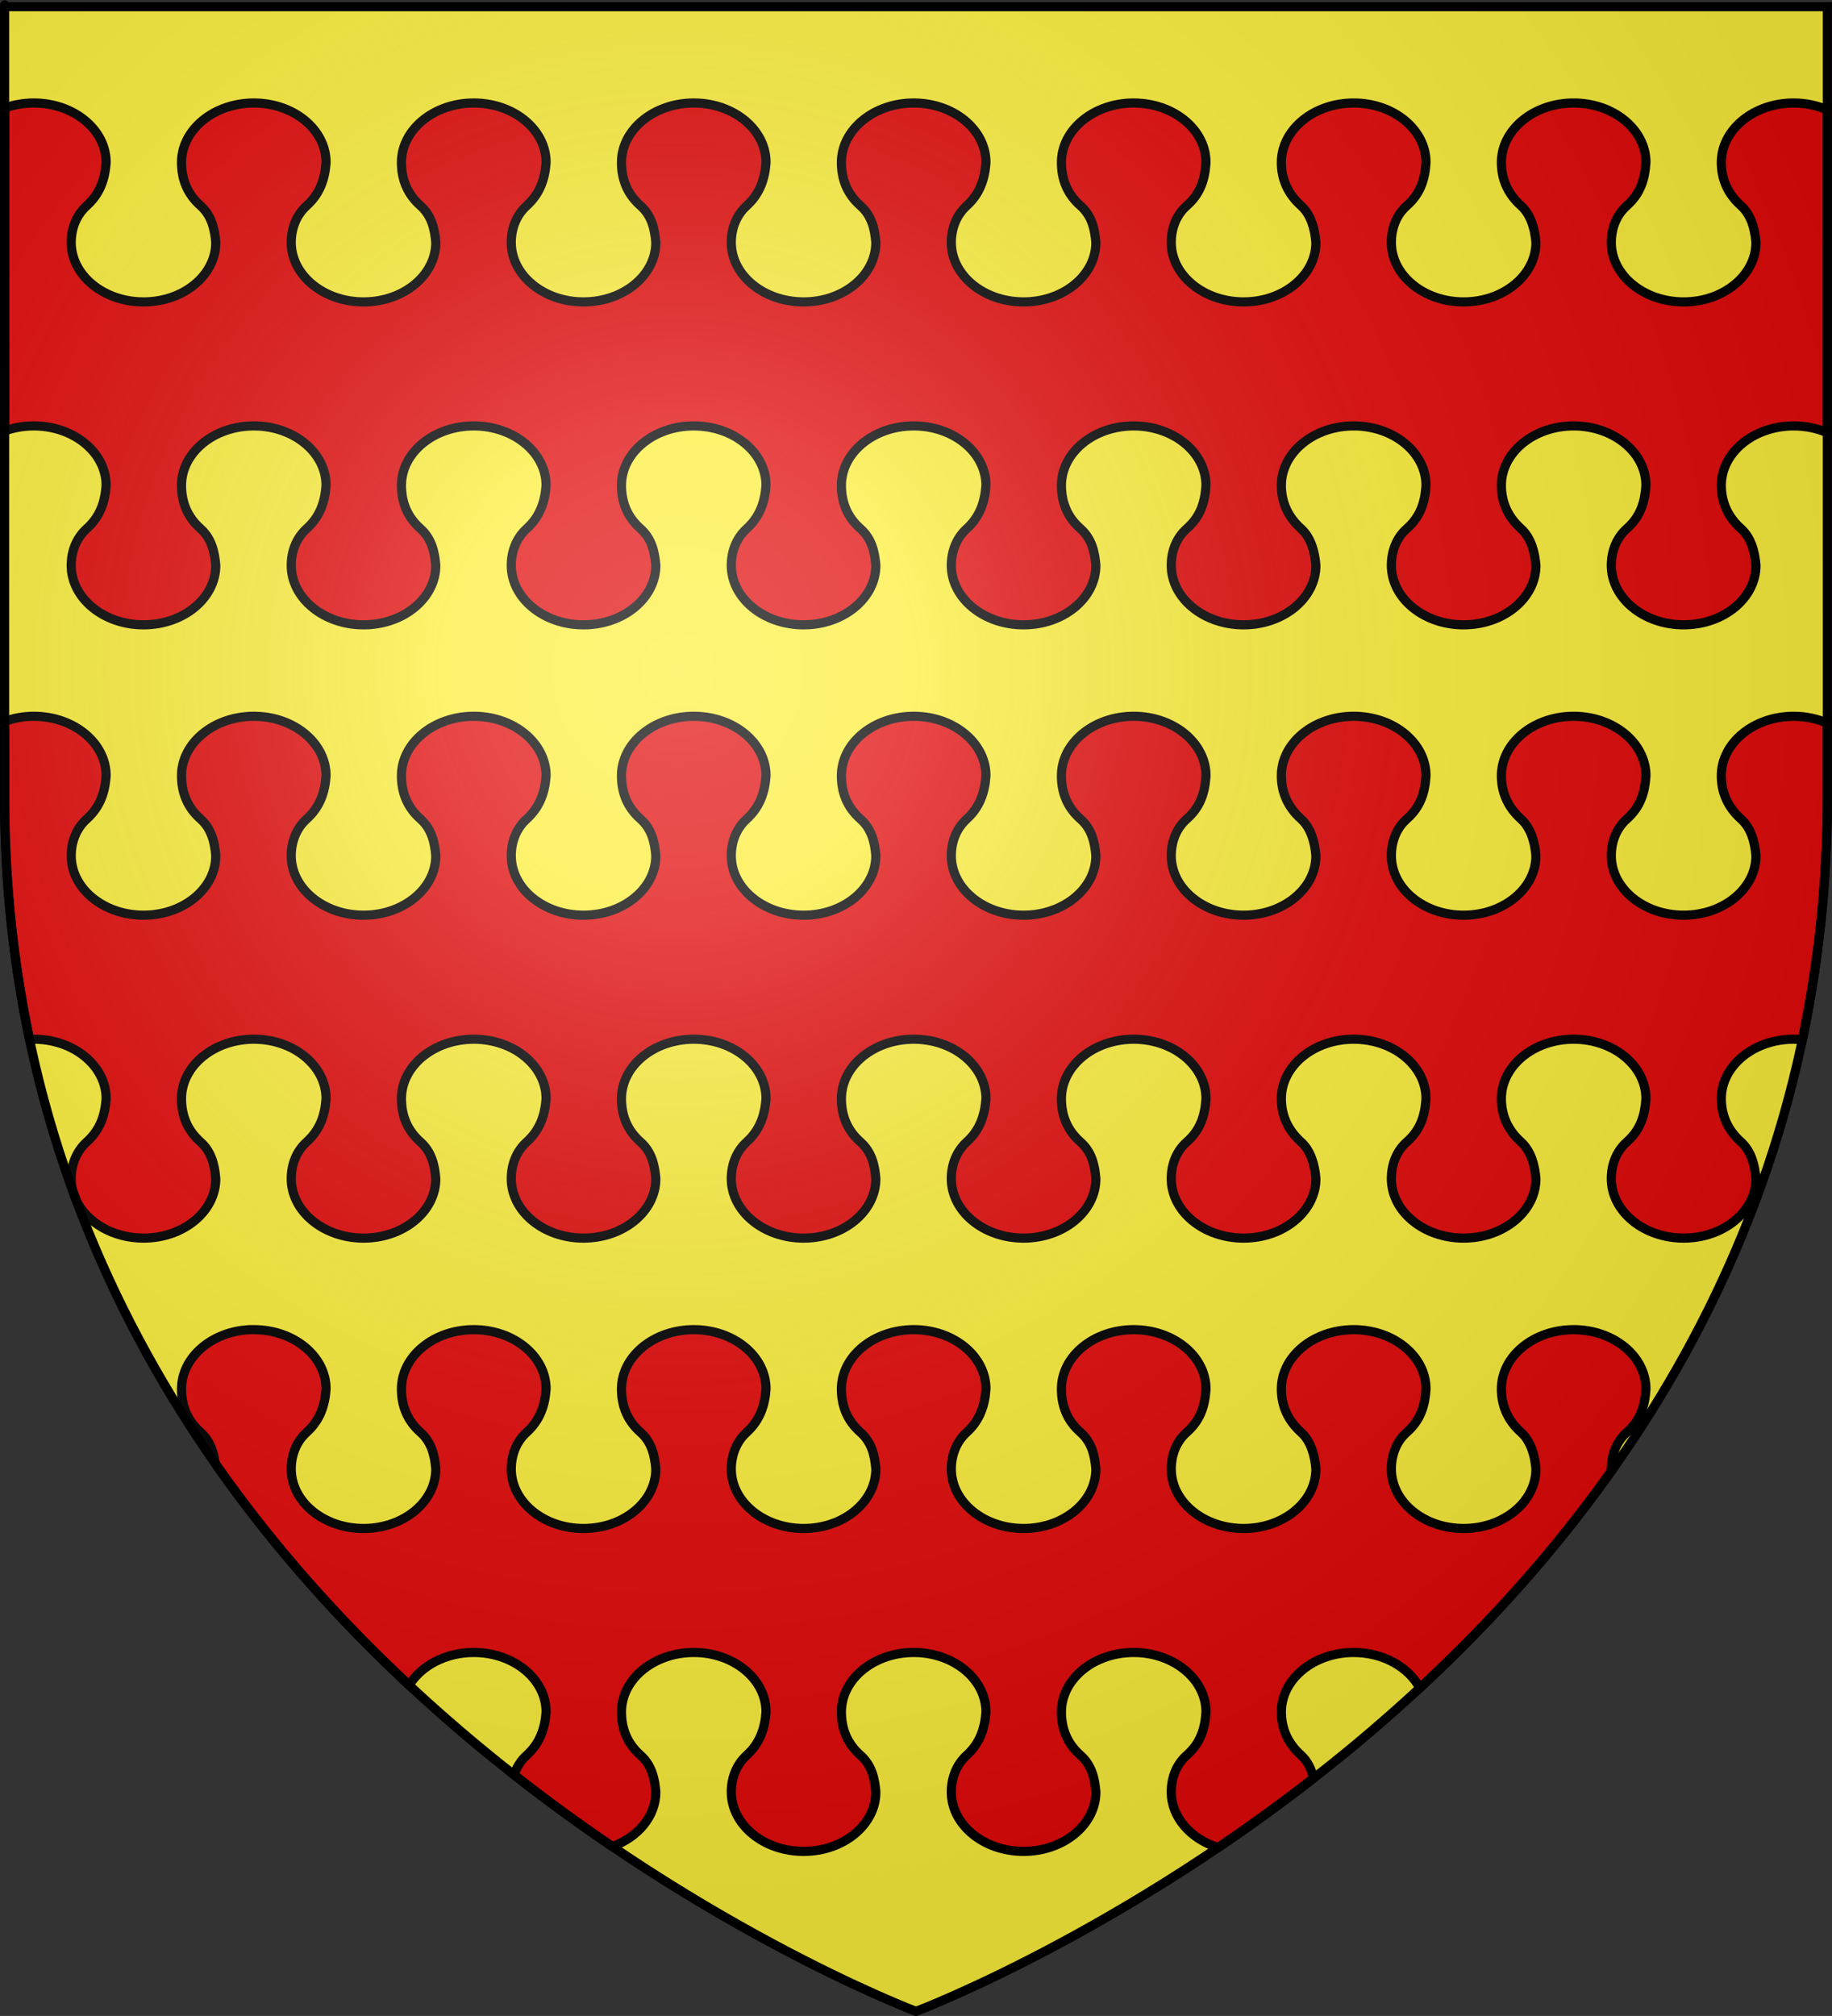 <?xml version="1.0" encoding="UTF-8" standalone="no"?>
<svg
   xmlns:dc="http://purl.org/dc/elements/1.1/"
   xmlns:cc="http://web.resource.org/cc/"
   xmlns:rdf="http://www.w3.org/1999/02/22-rdf-syntax-ns#"
   xmlns:svg="http://www.w3.org/2000/svg"
   xmlns="http://www.w3.org/2000/svg"
   xmlns:xlink="http://www.w3.org/1999/xlink"
   xmlns:sodipodi="http://sodipodi.sourceforge.net/DTD/sodipodi-0.dtd"
   xmlns:inkscape="http://www.inkscape.org/namespaces/inkscape"
   height="660"
   width="600.012"
   version="1.0"
   id="svg2"
   sodipodi:version="0.32"
   inkscape:version="0.45.1"
   sodipodi:docname="Blason ville fr Villeromain (Loir-et-Cher).svg"
   sodipodi:docbase="C:\Users\Jany\Documents\aaaOuiqui\Blasons\Blasons autres"
   inkscape:export-filename="/Users/olivier/Desktop/Blason Rouge/Blason_Vide_3D.png"
   inkscape:export-xdpi="144"
   inkscape:export-ydpi="144"
   inkscape:output_extension="org.inkscape.output.svg.inkscape">
  <rect width="100%" height="100%" fill="#333333" stroke="none"/>
  <sodipodi:namedview
     inkscape:window-height="814"
     inkscape:window-width="1152"
     inkscape:pageshadow="2"
     inkscape:pageopacity="0.0"
     guidetolerance="10.0"
     gridtolerance="10.0"
     objecttolerance="10.0"
     borderopacity="1.0"
     bordercolor="#666666"
     pagecolor="#ffffff"
     id="base"
     showgrid="false"
     height="660px"
     inkscape:zoom="0.63"
     inkscape:cx="418.14675"
     inkscape:cy="354.92853"
     inkscape:window-x="-8"
     inkscape:window-y="-8"
     inkscape:current-layer="layer3"
     showguides="true"
     inkscape:guide-bbox="true" />
  <desc
     id="desc4">Flag of Canton of Valais (Wallis)</desc>
  <defs
     id="defs6">
    <linearGradient
       id="linearGradient2893">
      <stop
         style="stop-color:white;stop-opacity:0.314;"
         offset="0"
         id="stop2895" />
      <stop
         id="stop2897"
         offset="0.19"
         style="stop-color:white;stop-opacity:0.251;" />
      <stop
         style="stop-color:#6b6b6b;stop-opacity:0.125;"
         offset="0.6"
         id="stop2901" />
      <stop
         style="stop-color:black;stop-opacity:0.125;"
         offset="1"
         id="stop2899" />
    </linearGradient>
    <radialGradient
       inkscape:collect="always"
       xlink:href="#linearGradient2893"
       id="radialGradient3163"
       gradientUnits="userSpaceOnUse"
       gradientTransform="matrix(1.353,0,0,1.349,-86.798,-85.747)"
       cx="221.445"
       cy="226.331"
       fx="221.445"
       fy="226.331"
       r="300" />
  </defs>
  <g
     inkscape:groupmode="layer"
     id="layer3"
     inkscape:label="Fond écu"
     style="display:inline"
     transform="translate(9.168,1.2525328e-6)">
    <path
       id="path2855"
       style="fill:#fcef3c;fill-opacity:1;fill-rule:evenodd;stroke:none;stroke-width:1px;stroke-linecap:butt;stroke-linejoin:miter;stroke-opacity:1"
       d="M 290.832,658.5 C 290.832,658.5 589.332,546.18 589.332,260.728 C 589.332,-24.723 589.332,2.176 589.332,2.176 L -7.668,2.176 L -7.668,260.728 C -7.668,546.18 290.832,658.5 290.832,658.5 z "
       sodipodi:nodetypes="cccccc" />
    <path
       style="fill:#e20909;fill-opacity:1;fill-rule:evenodd;stroke:#000000;stroke-width:3;stroke-linecap:butt;stroke-linejoin:miter;stroke-miterlimit:4;stroke-dasharray:none;stroke-opacity:1;display:inline"
       d="M 1.906,33.719 C -1.495,33.719 -4.732,34.312 -7.656,35.375 L -7.656,141.094 C -4.732,140.03 -1.496,139.438 1.906,139.438 C 14.975,139.437 25.594,148.162 25.594,158.906 C 25.225,164.224 23.696,169.062 19.25,173.062 C 15.798,176.168 14.156,180.554 14.156,185.094 C 14.156,195.838 24.775,204.562 37.844,204.562 C 50.912,204.562 61.5,195.838 61.5,185.094 C 61.135,180.697 60.113,176.26 56.5,173.062 C 52.228,169.281 50.281,164.485 50.281,158.906 C 50.281,148.162 60.9,139.438 73.969,139.438 C 87.037,139.437 97.625,148.162 97.625,158.906 C 97.254,164.224 95.69,169.087 91.281,173.062 C 87.834,176.171 86.219,180.554 86.219,185.094 C 86.219,195.838 96.838,204.562 109.906,204.562 C 122.975,204.562 133.562,195.838 133.562,185.094 C 133.194,180.691 132.183,176.288 128.531,173.062 C 124.255,169.286 122.312,164.483 122.312,158.906 C 122.312,148.162 132.931,139.438 146,139.438 C 159.069,139.437 169.688,148.162 169.688,158.906 C 169.319,164.219 167.712,169.113 163.344,173.062 C 159.901,176.175 158.281,180.554 158.281,185.094 C 158.281,195.838 168.869,204.562 181.938,204.562 C 195.006,204.562 205.625,195.838 205.625,185.094 C 205.259,180.69 204.28,176.313 200.594,173.062 C 196.312,169.287 194.375,164.485 194.375,158.906 C 194.375,148.162 204.994,139.438 218.062,139.438 C 231.131,139.437 241.719,148.162 241.719,158.906 C 241.348,164.218 239.736,169.139 235.406,173.062 C 231.968,176.178 230.344,180.554 230.344,185.094 C 230.344,195.838 240.963,204.562 254.031,204.562 C 267.1,204.562 277.688,195.838 277.688,185.094 C 277.319,180.685 276.349,176.339 272.625,173.062 C 268.339,169.292 266.406,164.483 266.406,158.906 C 266.406,148.162 277.025,139.438 290.094,139.438 C 303.162,139.437 313.75,148.162 313.75,158.906 C 313.382,164.216 311.796,169.139 307.469,173.062 C 304.032,176.178 302.406,180.556 302.406,185.094 C 302.406,195.838 312.994,204.562 326.062,204.562 C 339.131,204.562 349.75,195.838 349.75,185.094 C 349.381,180.685 348.412,176.339 344.688,173.062 C 340.401,169.292 338.469,164.483 338.469,158.906 C 338.469,148.162 349.056,139.438 362.125,139.438 C 375.194,139.437 385.812,148.162 385.812,158.906 C 385.476,164.213 384.124,169.024 379.531,173.062 C 376.039,176.133 374.438,180.554 374.438,185.094 C 374.437,195.838 385.056,204.562 398.125,204.562 C 411.194,204.562 421.812,195.838 421.812,185.094 C 421.452,180.749 420.243,176.029 416.938,173.062 C 412.702,169.261 410.5,164.483 410.5,158.906 C 410.5,148.162 421.119,139.438 434.188,139.438 C 447.256,139.437 457.875,148.162 457.875,158.906 C 457.539,164.213 456.186,169.023 451.594,173.062 C 448.103,176.133 446.531,180.556 446.531,185.094 C 446.531,195.838 457.119,204.562 470.188,204.562 C 483.256,204.562 493.875,195.838 493.875,185.094 C 493.512,180.747 492.275,176.03 488.969,173.062 C 484.733,169.261 482.562,164.483 482.562,158.906 C 482.563,148.162 493.15,139.438 506.219,139.438 C 519.287,139.437 529.906,148.162 529.906,158.906 C 529.57,164.209 528.233,169.003 523.656,173.062 C 520.179,176.147 518.562,180.554 518.562,185.094 C 518.563,195.838 529.181,204.562 542.25,204.562 C 555.319,204.562 565.938,195.838 565.938,185.094 C 565.576,180.732 564.42,176.093 561.031,173.062 C 556.787,169.266 554.594,164.483 554.594,158.906 C 554.594,148.162 565.213,139.438 578.281,139.438 C 582.278,139.437 586.041,140.248 589.344,141.688 C 589.344,113.176 589.344,35.496 589.344,36 C 586.041,34.56 582.278,33.719 578.281,33.719 C 565.213,33.719 554.594,42.443 554.594,53.188 C 554.594,58.765 556.787,63.547 561.031,67.344 C 564.42,70.375 565.576,75.013 565.938,79.375 C 565.938,90.12 555.319,98.844 542.25,98.844 C 529.181,98.844 518.562,90.12 518.562,79.375 C 518.563,74.835 520.179,70.428 523.656,67.344 C 528.233,63.285 529.57,58.49 529.906,53.188 C 529.906,42.443 519.287,33.719 506.219,33.719 C 493.15,33.719 482.562,42.443 482.562,53.188 C 482.563,58.765 484.733,63.543 488.969,67.344 C 492.275,70.311 493.512,75.028 493.875,79.375 C 493.875,90.12 483.256,98.844 470.188,98.844 C 457.119,98.844 446.531,90.12 446.531,79.375 C 446.531,74.837 448.103,70.414 451.594,67.344 C 456.186,63.305 457.539,58.494 457.875,53.188 C 457.875,42.443 447.256,33.719 434.188,33.719 C 421.119,33.719 410.5,42.443 410.5,53.188 C 410.5,58.765 412.702,63.542 416.938,67.344 C 420.243,70.311 421.452,75.03 421.812,79.375 C 421.812,90.12 411.194,98.844 398.125,98.844 C 385.056,98.844 374.438,90.12 374.438,79.375 C 374.437,74.835 376.039,70.415 379.531,67.344 C 384.124,63.305 385.476,58.494 385.812,53.188 C 385.812,42.443 375.194,33.719 362.125,33.719 C 349.056,33.719 338.469,42.443 338.469,53.188 C 338.469,58.765 340.401,63.573 344.688,67.344 C 348.412,70.62 349.382,74.966 349.75,79.375 C 349.75,90.12 339.131,98.844 326.062,98.844 C 312.994,98.844 302.406,90.12 302.406,79.375 C 302.406,74.837 304.032,70.459 307.469,67.344 C 311.796,63.42 313.382,58.497 313.75,53.188 C 313.75,42.443 303.162,33.719 290.094,33.719 C 277.025,33.719 266.406,42.443 266.406,53.188 C 266.406,58.765 268.339,63.573 272.625,67.344 C 276.349,70.62 277.319,74.966 277.688,79.375 C 277.687,90.12 267.1,98.844 254.031,98.844 C 240.963,98.844 230.344,90.12 230.344,79.375 C 230.344,74.835 231.968,70.46 235.406,67.344 C 239.736,63.421 241.348,58.499 241.719,53.188 C 241.719,42.443 231.131,33.719 218.062,33.719 C 204.994,33.719 194.375,42.443 194.375,53.188 C 194.375,58.766 196.312,63.569 200.594,67.344 C 204.28,70.594 205.259,74.971 205.625,79.375 C 205.625,90.12 195.006,98.844 181.938,98.844 C 168.869,98.844 158.281,90.12 158.281,79.375 C 158.281,74.835 159.901,70.457 163.344,67.344 C 167.712,63.394 169.319,58.5 169.688,53.188 C 169.687,42.443 159.069,33.719 146,33.719 C 132.931,33.719 122.312,42.443 122.312,53.188 C 122.312,58.765 124.255,63.567 128.531,67.344 C 132.183,70.569 133.195,74.972 133.562,79.375 C 133.562,90.12 122.975,98.844 109.906,98.844 C 96.838,98.844 86.219,90.12 86.219,79.375 C 86.219,74.835 87.834,70.452 91.281,67.344 C 95.69,63.368 97.254,58.505 97.625,53.188 C 97.625,42.443 87.037,33.719 73.969,33.719 C 60.9,33.719 50.281,42.443 50.281,53.188 C 50.281,58.766 52.228,63.563 56.5,67.344 C 60.113,70.541 61.135,74.978 61.5,79.375 C 61.5,90.12 50.912,98.844 37.844,98.844 C 24.775,98.844 14.156,90.12 14.156,79.375 C 14.156,74.835 15.798,70.449 19.25,67.344 C 23.696,63.344 25.225,58.505 25.594,53.188 C 25.594,42.443 14.975,33.719 1.906,33.719 z M 1.906,234.5 C -1.499,234.5 -4.729,235.122 -7.656,236.188 L -7.656,260.719 C -7.656,288.896 -4.743,315.388 0.5,340.25 C 0.966,340.228 1.434,340.219 1.906,340.219 C 14.975,340.219 25.594,348.943 25.594,359.688 C 25.225,365.005 23.696,369.844 19.25,373.844 C 15.798,376.949 14.156,381.335 14.156,385.875 C 14.156,387.197 14.319,388.471 14.625,389.719 C 14.63,389.739 14.62,389.761 14.625,389.781 C 14.999,390.813 15.368,391.85 15.75,392.875 C 19.174,400.16 27.78,405.344 37.844,405.344 C 50.912,405.344 61.5,396.62 61.5,385.875 C 61.135,381.478 60.113,377.041 56.5,373.844 C 52.228,370.063 50.281,365.266 50.281,359.688 C 50.281,348.943 60.9,340.219 73.969,340.219 C 87.037,340.219 97.625,348.943 97.625,359.688 C 97.254,365.005 95.69,369.868 91.281,373.844 C 87.834,376.952 86.219,381.335 86.219,385.875 C 86.219,396.62 96.838,405.344 109.906,405.344 C 122.975,405.344 133.562,396.62 133.562,385.875 C 133.194,381.472 132.183,377.069 128.531,373.844 C 124.255,370.067 122.312,365.265 122.312,359.688 C 122.312,348.943 132.931,340.219 146,340.219 C 159.069,340.219 169.688,348.943 169.688,359.688 C 169.319,365 167.712,369.894 163.344,373.844 C 159.901,376.956 158.281,381.335 158.281,385.875 C 158.281,396.62 168.869,405.344 181.938,405.344 C 195.006,405.344 205.625,396.62 205.625,385.875 C 205.259,381.471 204.28,377.094 200.594,373.844 C 196.312,370.069 194.375,365.266 194.375,359.688 C 194.375,348.943 204.994,340.219 218.062,340.219 C 231.131,340.219 241.719,348.943 241.719,359.688 C 241.348,364.999 239.736,369.92 235.406,373.844 C 231.968,376.96 230.344,381.335 230.344,385.875 C 230.344,396.62 240.963,405.344 254.031,405.344 C 267.1,405.344 277.688,396.62 277.688,385.875 C 277.319,381.466 276.349,377.12 272.625,373.844 C 268.339,370.073 266.406,365.265 266.406,359.688 C 266.406,348.943 277.025,340.219 290.094,340.219 C 303.162,340.219 313.75,348.943 313.75,359.688 C 313.382,364.997 311.796,369.92 307.469,373.844 C 304.032,376.959 302.406,381.337 302.406,385.875 C 302.406,396.62 312.994,405.344 326.062,405.344 C 339.131,405.344 349.75,396.62 349.75,385.875 C 349.381,381.466 348.412,377.12 344.688,373.844 C 340.401,370.073 338.469,365.265 338.469,359.688 C 338.469,348.943 349.056,340.219 362.125,340.219 C 375.194,340.219 385.812,348.943 385.812,359.688 C 385.476,364.994 384.124,369.805 379.531,373.844 C 376.039,376.915 374.438,381.335 374.438,385.875 C 374.437,396.62 385.056,405.344 398.125,405.344 C 411.194,405.344 421.812,396.62 421.812,385.875 C 421.452,381.53 420.243,376.811 416.938,373.844 C 412.702,370.042 410.5,365.265 410.5,359.688 C 410.5,348.943 421.119,340.219 434.188,340.219 C 447.256,340.219 457.875,348.943 457.875,359.688 C 457.539,364.994 456.186,369.805 451.594,373.844 C 448.103,376.914 446.531,381.337 446.531,385.875 C 446.531,396.62 457.119,405.344 470.188,405.344 C 483.256,405.344 493.875,396.62 493.875,385.875 C 493.512,381.528 492.275,376.811 488.969,373.844 C 484.733,370.043 482.562,365.265 482.562,359.688 C 482.563,348.943 493.15,340.219 506.219,340.219 C 519.287,340.219 529.906,348.943 529.906,359.688 C 529.57,364.99 528.233,369.785 523.656,373.844 C 520.179,376.928 518.562,381.335 518.562,385.875 C 518.563,396.62 529.181,405.344 542.25,405.344 C 555.319,405.344 565.938,396.62 565.938,385.875 C 565.576,381.513 564.42,376.875 561.031,373.844 C 556.787,370.047 554.594,365.265 554.594,359.688 C 554.594,348.943 565.213,340.219 578.281,340.219 C 579.249,340.219 580.188,340.313 581.125,340.406 C 586.389,315.499 589.344,288.955 589.344,260.719 C 589.344,234.289 589.344,258.125 589.344,236.781 C 586.041,235.342 582.278,234.5 578.281,234.5 C 565.213,234.5 554.594,243.224 554.594,253.969 C 554.594,259.546 556.787,264.329 561.031,268.125 C 564.42,271.156 565.576,275.795 565.938,280.156 C 565.938,290.901 555.319,299.625 542.25,299.625 C 529.181,299.625 518.562,290.901 518.562,280.156 C 518.563,275.617 520.179,271.209 523.656,268.125 C 528.233,264.066 529.57,259.271 529.906,253.969 C 529.906,243.224 519.287,234.5 506.219,234.5 C 493.15,234.5 482.562,243.224 482.562,253.969 C 482.563,259.546 484.733,264.324 488.969,268.125 C 492.275,271.092 493.512,275.81 493.875,280.156 C 493.875,290.901 483.256,299.625 470.188,299.625 C 457.119,299.625 446.531,290.901 446.531,280.156 C 446.531,275.618 448.103,271.195 451.594,268.125 C 456.186,264.086 457.539,259.275 457.875,253.969 C 457.875,243.224 447.256,234.5 434.188,234.5 C 421.119,234.5 410.5,243.224 410.5,253.969 C 410.5,259.546 412.702,264.323 416.938,268.125 C 420.243,271.092 421.452,275.812 421.812,280.156 C 421.812,290.901 411.194,299.625 398.125,299.625 C 385.056,299.625 374.438,290.901 374.438,280.156 C 374.437,275.617 376.039,271.196 379.531,268.125 C 384.124,264.086 385.476,259.275 385.812,253.969 C 385.812,243.224 375.194,234.5 362.125,234.5 C 349.056,234.5 338.469,243.224 338.469,253.969 C 338.469,259.546 340.401,264.354 344.688,268.125 C 348.412,271.401 349.382,275.748 349.75,280.156 C 349.75,290.901 339.131,299.625 326.062,299.625 C 312.994,299.625 302.406,290.901 302.406,280.156 C 302.406,275.618 304.032,271.241 307.469,268.125 C 311.796,264.202 313.382,259.278 313.75,253.969 C 313.75,243.224 303.162,234.5 290.094,234.5 C 277.025,234.5 266.406,243.224 266.406,253.969 C 266.406,259.546 268.339,264.354 272.625,268.125 C 276.349,271.401 277.319,275.748 277.688,280.156 C 277.687,290.901 267.1,299.625 254.031,299.625 C 240.963,299.625 230.344,290.901 230.344,280.156 C 230.344,275.617 231.968,271.241 235.406,268.125 C 239.736,264.202 241.348,259.28 241.719,253.969 C 241.719,243.224 231.131,234.5 218.062,234.5 C 204.994,234.5 194.375,243.224 194.375,253.969 C 194.375,259.547 196.312,264.35 200.594,268.125 C 204.28,271.375 205.259,275.752 205.625,280.156 C 205.625,290.901 195.006,299.625 181.938,299.625 C 168.869,299.625 158.281,290.901 158.281,280.156 C 158.281,275.617 159.901,271.238 163.344,268.125 C 167.712,264.176 169.319,259.281 169.688,253.969 C 169.687,243.224 159.069,234.5 146,234.5 C 132.931,234.5 122.312,243.224 122.312,253.969 C 122.312,259.546 124.255,264.348 128.531,268.125 C 132.183,271.35 133.195,275.754 133.562,280.156 C 133.562,290.901 122.975,299.625 109.906,299.625 C 96.838,299.625 86.219,290.901 86.219,280.156 C 86.219,275.617 87.834,271.234 91.281,268.125 C 95.69,264.15 97.254,259.286 97.625,253.969 C 97.625,243.224 87.037,234.5 73.969,234.5 C 60.9,234.5 50.281,243.224 50.281,253.969 C 50.281,259.547 52.228,264.344 56.5,268.125 C 60.113,271.323 61.135,275.76 61.5,280.156 C 61.5,290.901 50.912,299.625 37.844,299.625 C 24.775,299.625 14.156,290.901 14.156,280.156 C 14.156,275.617 15.798,271.23 19.25,268.125 C 23.696,264.125 25.225,259.286 25.594,253.969 C 25.594,243.224 14.975,234.5 1.906,234.5 z M 72.75,435.312 C 60.247,435.834 50.281,444.341 50.281,454.75 C 50.281,460.328 52.228,465.125 56.5,468.906 C 59.617,471.666 60.811,475.344 61.312,479.125 C 80.621,506.761 102.477,530.877 124.844,551.719 C 128.742,545.363 136.756,541 146,541 C 159.069,541 169.688,549.724 169.688,560.469 C 169.319,565.781 167.712,570.676 163.344,574.625 C 161.361,576.418 160.004,578.642 159.188,581.062 C 170.112,589.633 180.913,597.459 191.344,604.531 C 199.741,601.539 205.625,594.656 205.625,586.656 C 205.259,582.252 204.28,577.875 200.594,574.625 C 196.312,570.85 194.375,566.047 194.375,560.469 C 194.375,549.724 204.994,541 218.062,541 C 231.131,541 241.719,549.724 241.719,560.469 C 241.348,565.78 239.736,570.702 235.406,574.625 C 231.968,577.741 230.344,582.117 230.344,586.656 C 230.344,597.401 240.963,606.125 254.031,606.125 C 267.1,606.125 277.688,597.401 277.688,586.656 C 277.319,582.248 276.349,577.901 272.625,574.625 C 268.339,570.854 266.406,566.046 266.406,560.469 C 266.406,549.724 277.025,541 290.094,541 C 303.162,541 313.75,549.724 313.75,560.469 C 313.382,565.778 311.796,570.702 307.469,574.625 C 304.032,577.741 302.406,582.118 302.406,586.656 C 302.406,597.401 312.994,606.125 326.062,606.125 C 339.131,606.125 349.75,597.401 349.75,586.656 C 349.381,582.248 348.412,577.901 344.688,574.625 C 340.401,570.854 338.469,566.046 338.469,560.469 C 338.469,549.724 349.056,541 362.125,541 C 375.194,541 385.812,549.724 385.812,560.469 C 385.476,565.775 384.124,570.586 379.531,574.625 C 376.039,577.696 374.438,582.117 374.438,586.656 C 374.437,594.994 380.845,602.104 389.812,604.875 C 399.954,598.014 410.439,590.436 421.062,582.156 C 420.349,579.295 419.112,576.577 416.938,574.625 C 412.702,570.823 410.5,566.046 410.5,560.469 C 410.5,549.724 421.119,541 434.188,541 C 443.857,541 452.169,545.79 455.844,552.625 C 477.879,532.199 499.435,508.597 518.594,481.594 C 518.585,481.375 518.562,481.158 518.562,480.938 C 518.563,476.398 520.179,471.99 523.656,468.906 C 528.233,464.847 529.57,460.053 529.906,454.75 C 529.906,444.005 519.287,435.312 506.219,435.312 C 493.15,435.312 482.562,444.005 482.562,454.75 C 482.563,460.327 484.733,465.105 488.969,468.906 C 492.275,471.874 493.512,476.591 493.875,480.938 C 493.875,491.682 483.256,500.406 470.188,500.406 C 457.119,500.406 446.531,491.682 446.531,480.938 C 446.531,476.399 448.103,471.977 451.594,468.906 C 456.186,464.867 457.539,460.056 457.875,454.75 C 457.875,444.005 447.256,435.312 434.188,435.312 C 421.119,435.312 410.5,444.005 410.5,454.75 C 410.5,460.327 412.702,465.105 416.938,468.906 C 420.243,471.873 421.452,476.593 421.812,480.938 C 421.812,491.682 411.194,500.406 398.125,500.406 C 385.056,500.406 374.438,491.682 374.438,480.938 C 374.437,476.398 376.039,471.977 379.531,468.906 C 384.124,464.867 385.476,460.056 385.812,454.75 C 385.812,444.005 375.194,435.312 362.125,435.312 C 349.056,435.312 338.469,444.005 338.469,454.75 C 338.469,460.327 340.401,465.136 344.688,468.906 C 348.412,472.183 349.382,476.529 349.75,480.938 C 349.75,491.682 339.131,500.406 326.062,500.406 C 312.994,500.406 302.406,491.682 302.406,480.938 C 302.406,476.399 304.032,472.022 307.469,468.906 C 311.796,464.983 313.382,460.059 313.75,454.75 C 313.75,444.005 303.162,435.312 290.094,435.312 C 277.025,435.312 266.406,444.005 266.406,454.75 C 266.406,460.327 268.339,465.136 272.625,468.906 C 276.349,472.183 277.319,476.529 277.688,480.938 C 277.687,491.682 267.1,500.406 254.031,500.406 C 240.963,500.406 230.344,491.682 230.344,480.938 C 230.344,476.398 231.968,472.022 235.406,468.906 C 239.736,464.983 241.348,460.061 241.719,454.75 C 241.719,444.005 231.131,435.312 218.062,435.312 C 204.994,435.312 194.375,444.005 194.375,454.75 C 194.375,460.328 196.312,465.131 200.594,468.906 C 204.28,472.157 205.259,476.534 205.625,480.938 C 205.625,491.682 195.006,500.406 181.938,500.406 C 168.869,500.406 158.281,491.682 158.281,480.938 C 158.281,476.398 159.901,472.019 163.344,468.906 C 167.712,464.957 169.319,460.063 169.688,454.75 C 169.687,444.005 159.069,435.312 146,435.312 C 132.931,435.312 122.312,444.005 122.312,454.75 C 122.312,460.327 124.255,465.129 128.531,468.906 C 132.183,472.132 133.195,476.535 133.562,480.938 C 133.562,491.682 122.975,500.406 109.906,500.406 C 96.838,500.406 86.219,491.682 86.219,480.938 C 86.219,476.398 87.834,472.015 91.281,468.906 C 95.69,464.931 97.254,460.067 97.625,454.75 C 97.625,444.005 87.037,435.312 73.969,435.312 C 73.56,435.312 73.153,435.296 72.75,435.312 z "
       id="path5179" />
  </g>
  <g
     inkscape:groupmode="layer"
     id="layer4"
     inkscape:label="Meubles"
     transform="translate(9.168,1.2525328e-6)"
     sodipodi:insensitive="true"
     style="display:inline" />
  <g
     inkscape:groupmode="layer"
     id="layer2"
     inkscape:label="Reflet final"
     transform="translate(9.168,1.2525328e-6)"
     sodipodi:insensitive="true"
     style="display:inline">
    <path
       sodipodi:nodetypes="cccccc"
       d="M 290.832,658.5 C 290.832,658.5 589.332,546.18 589.332,260.728 C 589.332,-24.723 589.332,2.176 589.332,2.176 L -7.668,2.176 L -7.668,260.728 C -7.668,546.18 290.832,658.5 290.832,658.5 z "
       style="opacity:1;fill:url(#radialGradient3163);fill-opacity:1;fill-rule:evenodd;stroke:none;stroke-width:1px;stroke-linecap:butt;stroke-linejoin:miter;stroke-opacity:1"
       id="path2875"
       inkscape:export-xdpi="144"
       inkscape:export-ydpi="144" />
  </g>
  <g
     inkscape:groupmode="layer"
     id="layer1"
     inkscape:label="Contour final"
     transform="translate(9.168,1.2525328e-6)"
     sodipodi:insensitive="true">
    <path
       sodipodi:nodetypes="cccccc"
       d="M 290.832,658.5 C 290.832,658.5 -7.668,546.18 -7.668,260.728 C -7.668,-24.723 -7.668,2.176 -7.668,2.176 L 589.332,2.176 L 589.332,260.728 C 589.332,546.18 290.832,658.5 290.832,658.5 z "
       style="opacity:1;fill:none;fill-opacity:1;fill-rule:evenodd;stroke:#000000;stroke-width:3;stroke-linecap:butt;stroke-linejoin:miter;stroke-miterlimit:4;stroke-dasharray:none;stroke-opacity:1"
       id="path1411"
       inkscape:export-xdpi="144"
       inkscape:export-ydpi="144" />
  </g>
</svg>
